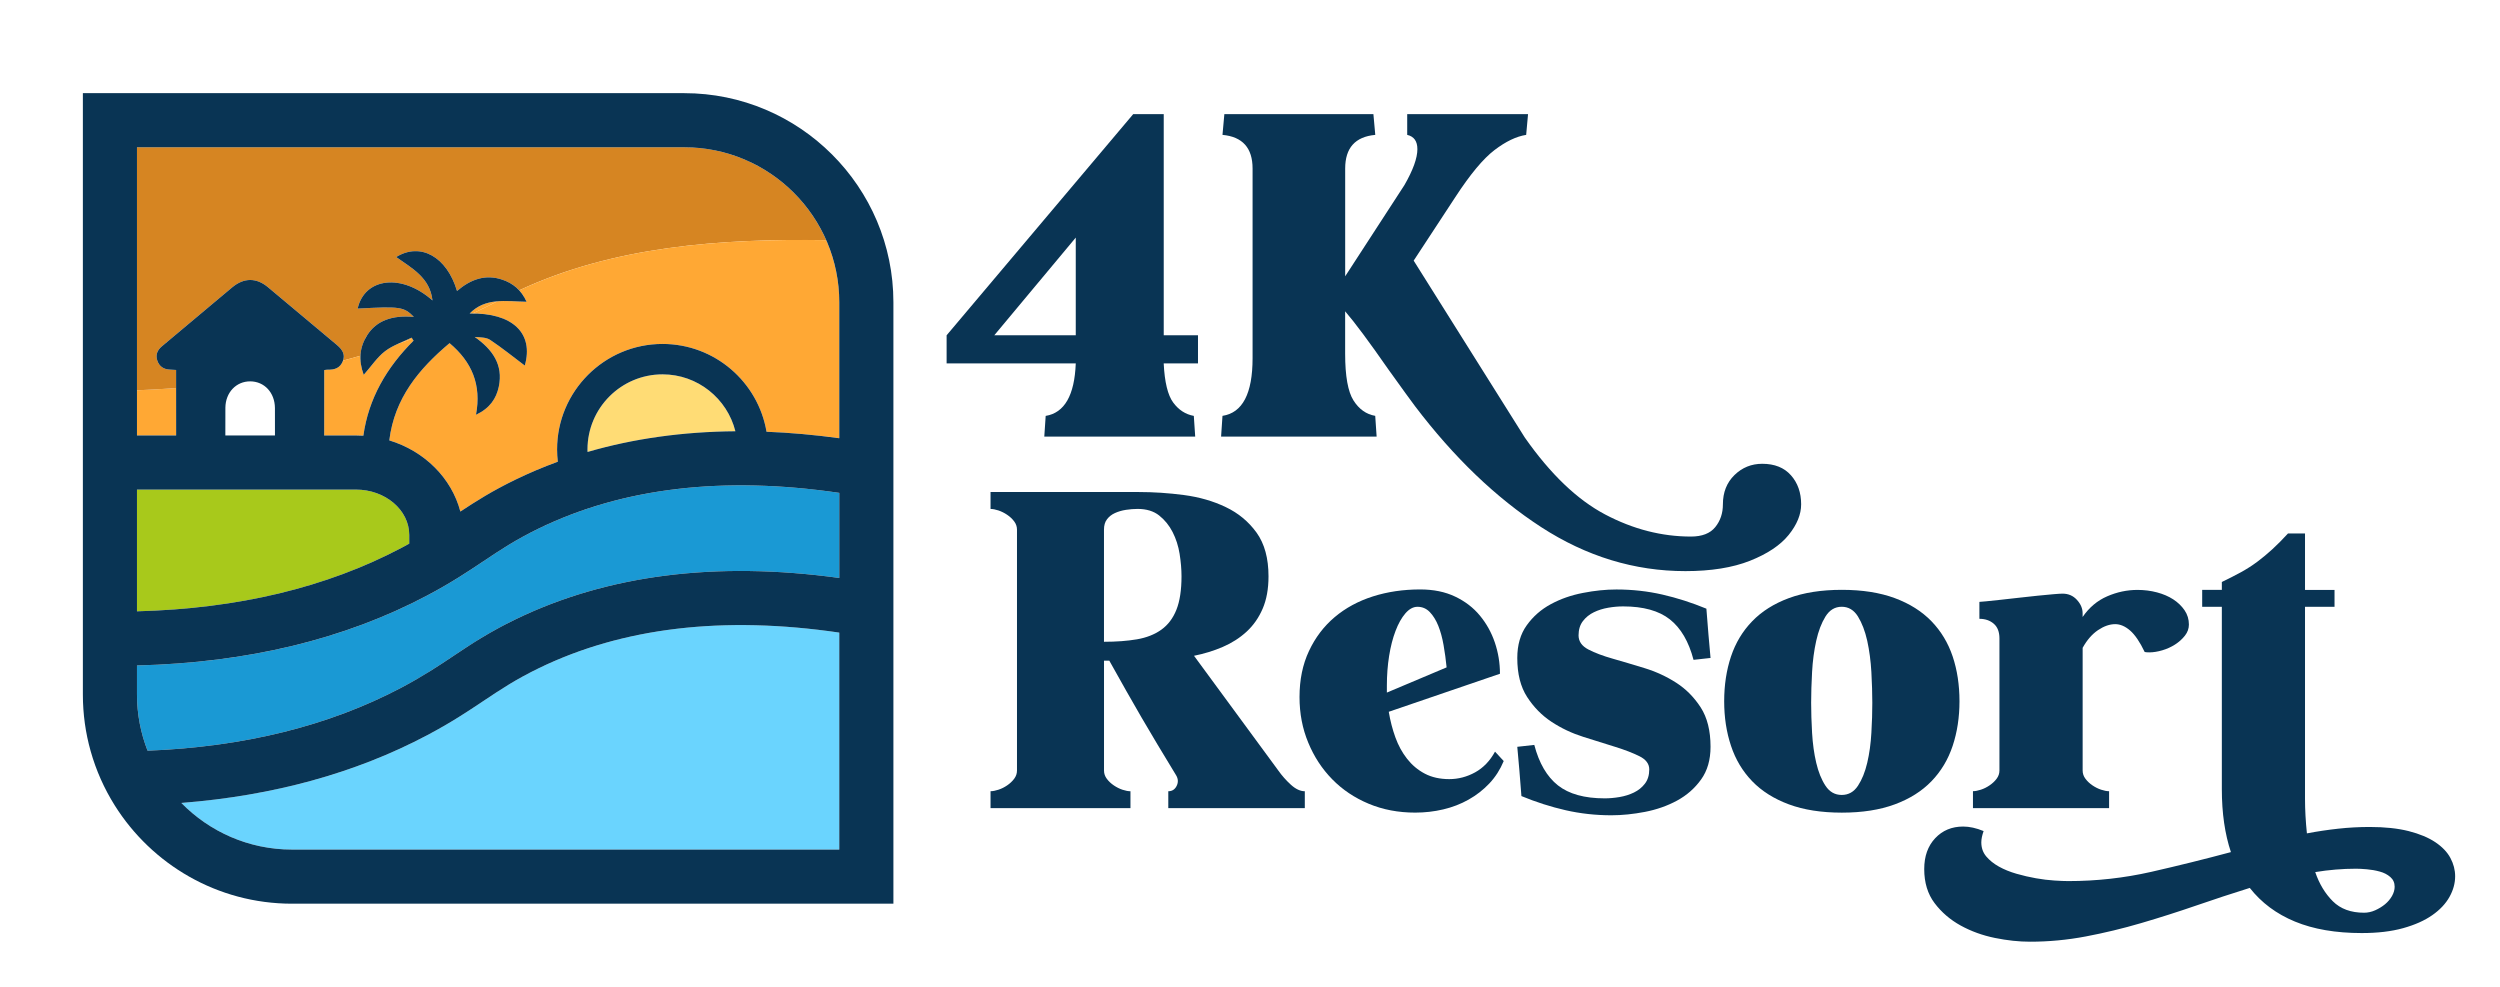 <svg width="223" height="88" viewBox="0 0 223 88" fill="none" xmlns="http://www.w3.org/2000/svg">
<g id="Group 22" filter="url(#filter0_d_984_516)">
<g id="Group">
<g id="Group_2">
<g id="Group_3">
<path id="Vector" d="M106.858 28.414H103.802C103.884 30.085 104.165 31.249 104.649 31.905C105.13 32.562 105.742 32.961 106.488 33.098L106.612 34.947H93.151L93.275 33.098C94.954 32.825 95.85 31.262 95.958 28.414H84.438V25.908L101.08 6.183H103.805V25.905H106.861V28.414H106.858ZM95.958 17.193L88.692 25.905H95.958V17.193Z" fill="#093454"/>
<path id="Vector_2" d="M159.754 38.397C160.36 39.082 160.662 39.945 160.662 40.985C160.662 41.889 160.289 42.799 159.547 43.718C158.804 44.635 157.654 45.403 156.099 46.021C154.543 46.636 152.622 46.944 150.34 46.944C145.798 46.944 141.509 45.634 137.477 43.021C133.446 40.404 129.695 36.808 126.224 32.235C125.892 31.797 125.108 30.716 123.869 28.988C122.135 26.495 120.841 24.754 119.987 23.768V27.548C119.987 29.549 120.236 30.938 120.73 31.718C121.224 32.498 121.871 32.958 122.67 33.094L122.795 34.943H108.922L109.046 33.094C110.834 32.822 111.73 31.109 111.73 27.957V11.031C111.73 9.195 110.834 8.196 109.046 8.031L109.212 6.183H122.508L122.674 8.031C120.883 8.196 119.99 9.195 119.99 11.031V20.647L125.274 12.512C126.045 11.171 126.431 10.102 126.431 9.306C126.431 8.593 126.128 8.171 125.523 8.031V6.183H136.301L136.135 8.031C135.253 8.168 134.312 8.621 133.305 9.389C132.301 10.156 131.138 11.552 129.816 13.581L126.1 19.248L136.011 35.026C138.296 38.286 140.683 40.572 143.175 41.889C145.668 43.205 148.22 43.861 150.834 43.861C151.825 43.861 152.548 43.579 153.001 43.018C153.457 42.456 153.683 41.778 153.683 40.985C153.683 39.916 154.027 39.047 154.715 38.375C155.404 37.703 156.229 37.37 157.192 37.37C158.294 37.37 159.148 37.712 159.754 38.397Z" fill="#093454"/>
</g>
</g>
<g id="Group_4">
<g id="Group_5">
<path id="Vector_3" d="M88.356 68.085V66.576C88.56 66.576 88.796 66.531 89.064 66.442C89.335 66.354 89.593 66.224 89.838 66.056C90.087 65.888 90.294 65.691 90.463 65.469C90.632 65.244 90.715 65 90.715 64.73V43.244C90.715 42.975 90.632 42.73 90.463 42.505C90.294 42.28 90.087 42.087 89.838 41.919C89.59 41.751 89.332 41.624 89.064 41.532C88.793 41.443 88.557 41.398 88.356 41.398V39.889H101.579C102.905 39.889 104.25 39.978 105.611 40.158C106.972 40.339 108.214 40.694 109.339 41.234C110.464 41.77 111.379 42.531 112.09 43.517C112.797 44.503 113.151 45.8 113.151 47.411C113.151 48.531 112.976 49.492 112.628 50.297C112.281 51.103 111.803 51.785 111.194 52.346C110.586 52.904 109.878 53.358 109.069 53.706C108.259 54.055 107.405 54.315 106.506 54.496L114.027 64.733C114.343 65.18 114.713 65.602 115.14 65.992C115.567 66.382 115.984 66.579 116.389 66.579V68.088H104.212V66.579C104.549 66.579 104.795 66.424 104.954 66.109C105.11 65.796 105.101 65.485 104.919 65.171C104.288 64.143 103.727 63.214 103.233 62.383C102.739 61.556 102.264 60.756 101.815 59.983C101.366 59.212 100.916 58.429 100.467 57.633C100.018 56.84 99.511 55.936 98.95 54.931H98.478V64.733C98.478 65.003 98.561 65.247 98.73 65.472C98.899 65.697 99.106 65.891 99.355 66.059C99.603 66.227 99.861 66.357 100.129 66.446C100.4 66.534 100.636 66.579 100.837 66.579V68.088H88.356V68.085ZM98.475 53.247C99.578 53.247 100.556 53.174 101.41 53.028C102.264 52.882 102.991 52.596 103.587 52.172C104.183 51.746 104.632 51.154 104.935 50.392C105.238 49.631 105.391 48.636 105.391 47.405C105.391 46.78 105.333 46.114 105.222 45.407C105.11 44.703 104.9 44.053 104.597 43.46C104.294 42.867 103.893 42.375 103.399 41.982C102.905 41.592 102.264 41.395 101.477 41.395C101.139 41.395 100.792 41.424 100.432 41.478C100.072 41.535 99.747 41.63 99.454 41.763C99.16 41.896 98.924 42.084 98.746 42.318C98.564 42.553 98.475 42.861 98.475 43.241V53.247Z" fill="#093454"/>
<path id="Vector_4" d="M115.917 58.181C115.917 56.637 116.197 55.267 116.762 54.068C117.322 52.872 118.087 51.864 119.056 51.046C120.022 50.231 121.16 49.615 122.463 49.2C123.766 48.785 125.172 48.578 126.679 48.578C127.871 48.578 128.91 48.791 129.799 49.216C130.689 49.641 131.425 50.205 132.008 50.913C132.591 51.617 133.037 52.419 133.34 53.313C133.643 54.208 133.796 55.137 133.796 56.098L123.878 59.491C124.012 60.297 124.209 61.058 124.468 61.774C124.726 62.491 125.076 63.129 125.513 63.687C125.953 64.245 126.479 64.689 127.097 65.012C127.715 65.336 128.442 65.498 129.274 65.498C130.083 65.498 130.854 65.294 131.584 64.892C132.314 64.489 132.904 63.874 133.356 63.046L134.131 63.886C133.815 64.647 133.388 65.314 132.849 65.884C132.311 66.455 131.689 66.937 130.995 67.327C130.297 67.721 129.544 68.009 128.735 68.199C127.925 68.39 127.094 68.485 126.24 68.485C124.732 68.485 123.349 68.222 122.09 67.695C120.831 67.169 119.745 66.442 118.836 65.513C117.925 64.584 117.211 63.493 116.695 62.24C116.175 60.991 115.917 59.637 115.917 58.181ZM123.709 57.141V57.778L129.038 55.53C128.971 54.858 128.882 54.198 128.767 53.548C128.655 52.898 128.496 52.324 128.295 51.819C128.091 51.315 127.839 50.909 127.537 50.595C127.234 50.281 126.867 50.126 126.44 50.126C126.058 50.126 125.698 50.323 125.36 50.713C125.022 51.106 124.729 51.626 124.484 52.273C124.235 52.923 124.044 53.665 123.91 54.506C123.776 55.346 123.709 56.224 123.709 57.141Z" fill="#093454"/>
<path id="Vector_5" d="M144.182 48.582C145.601 48.582 146.965 48.734 148.281 49.035C149.597 49.336 150.907 49.758 152.21 50.294C152.277 51.188 152.341 51.962 152.395 52.609C152.453 53.259 152.513 53.951 152.58 54.69L151.063 54.858C150.636 53.224 149.932 52.023 148.953 51.249C147.975 50.478 146.585 50.091 144.788 50.091C144.361 50.091 143.915 50.129 143.456 50.209C142.994 50.288 142.567 50.421 142.175 50.611C141.779 50.801 141.454 51.065 141.196 51.401C140.938 51.737 140.807 52.162 140.807 52.676C140.807 53.212 141.101 53.633 141.684 53.935C142.267 54.236 142.994 54.512 143.861 54.756C144.727 55.004 145.671 55.283 146.694 55.597C147.717 55.91 148.66 56.348 149.527 56.906C150.394 57.465 151.117 58.197 151.704 59.104C152.287 60.011 152.58 61.178 152.58 62.612C152.58 63.776 152.3 64.749 151.736 65.532C151.175 66.316 150.458 66.944 149.594 67.413C148.727 67.882 147.771 68.219 146.726 68.421C145.68 68.621 144.686 68.723 143.739 68.723C142.321 68.723 140.957 68.57 139.641 68.269C138.325 67.968 137.015 67.549 135.711 67.01C135.645 66.116 135.581 65.342 135.527 64.695C135.469 64.045 135.409 63.354 135.342 62.615L136.859 62.447C137.286 64.08 137.99 65.282 138.969 66.056C139.947 66.826 141.336 67.213 143.134 67.213C143.561 67.213 144.004 67.175 144.466 67.096C144.928 67.017 145.355 66.883 145.747 66.693C146.139 66.503 146.468 66.24 146.726 65.903C146.984 65.567 147.114 65.142 147.114 64.629C147.114 64.137 146.821 63.744 146.238 63.455C145.652 63.163 144.928 62.884 144.061 62.615C143.194 62.345 142.251 62.05 141.228 61.727C140.205 61.403 139.259 60.956 138.395 60.385C137.528 59.814 136.805 59.075 136.218 58.169C135.632 57.261 135.342 56.104 135.342 54.696C135.342 53.532 135.622 52.558 136.186 51.775C136.747 50.992 137.461 50.364 138.328 49.895C139.195 49.425 140.151 49.089 141.196 48.889C142.245 48.683 143.239 48.582 144.182 48.582Z" fill="#093454"/>
<path id="Vector_6" d="M153.797 58.552C153.797 57.097 154.001 55.768 154.406 54.556C154.81 53.348 155.438 52.301 156.295 51.417C157.15 50.532 158.24 49.844 159.568 49.352C160.894 48.861 162.469 48.613 164.292 48.613C166.115 48.613 167.686 48.861 169.015 49.352C170.34 49.844 171.43 50.532 172.288 51.417C173.142 52.301 173.773 53.348 174.178 54.556C174.582 55.765 174.786 57.097 174.786 58.552C174.786 59.986 174.582 61.311 174.178 62.529C173.773 63.75 173.142 64.8 172.288 65.685C171.434 66.569 170.344 67.258 169.015 67.749C167.689 68.241 166.115 68.488 164.292 68.488C162.469 68.488 160.894 68.241 159.568 67.749C158.243 67.258 157.15 66.569 156.295 65.685C155.441 64.8 154.81 63.75 154.406 62.529C153.998 61.308 153.797 59.983 153.797 58.552ZM161.554 58.685C161.554 59.513 161.583 60.407 161.637 61.372C161.694 62.336 161.815 63.224 162.007 64.039C162.198 64.857 162.472 65.539 162.832 66.087C163.192 66.636 163.676 66.909 164.282 66.909C164.888 66.909 165.372 66.636 165.732 66.087C166.092 65.539 166.366 64.857 166.558 64.039C166.749 63.224 166.873 62.333 166.927 61.372C166.985 60.411 167.01 59.513 167.01 58.685C167.01 57.858 166.981 56.944 166.927 55.949C166.87 54.953 166.746 54.024 166.558 53.161C166.366 52.298 166.089 51.578 165.732 50.995C165.372 50.415 164.888 50.123 164.282 50.123C163.676 50.123 163.192 50.415 162.832 50.995C162.472 51.578 162.198 52.298 162.007 53.161C161.815 54.024 161.691 54.953 161.637 55.949C161.583 56.947 161.554 57.858 161.554 58.685Z" fill="#093454"/>
<path id="Vector_7" d="M175.991 66.573C176.195 66.573 176.431 66.528 176.699 66.439C176.97 66.351 177.228 66.221 177.473 66.052C177.722 65.884 177.929 65.688 178.098 65.466C178.267 65.241 178.35 64.996 178.35 64.727V52.945C178.35 52.365 178.181 51.927 177.843 51.636C177.505 51.344 177.078 51.198 176.562 51.198V49.688C176.607 49.688 176.804 49.672 177.152 49.638C177.499 49.603 177.926 49.558 178.433 49.504C178.939 49.45 179.484 49.387 180.068 49.321C180.651 49.254 181.215 49.191 181.754 49.137C182.292 49.08 182.767 49.035 183.172 49.003C183.576 48.968 183.847 48.953 183.981 48.953C184.497 48.953 184.925 49.137 185.262 49.508C185.6 49.876 185.769 50.275 185.769 50.7V51.036C186.352 50.186 187.085 49.571 187.962 49.191C188.838 48.81 189.737 48.62 190.661 48.62C191.27 48.62 191.847 48.693 192.398 48.839C192.949 48.984 193.431 49.191 193.848 49.46C194.262 49.73 194.6 50.053 194.862 50.434C195.12 50.814 195.25 51.239 195.25 51.709C195.25 52.067 195.132 52.397 194.897 52.698C194.661 52.999 194.368 53.263 194.02 53.488C193.67 53.713 193.29 53.884 192.873 54.008C192.455 54.131 192.07 54.192 191.71 54.192C191.528 54.192 191.394 54.179 191.305 54.157C190.878 53.263 190.444 52.625 190.008 52.245C189.568 51.864 189.125 51.674 188.676 51.674C188.182 51.674 187.669 51.854 187.139 52.21C186.61 52.568 186.155 53.094 185.772 53.786V64.73C185.772 65 185.855 65.244 186.024 65.469C186.193 65.694 186.4 65.888 186.649 66.056C186.897 66.224 187.155 66.354 187.423 66.442C187.694 66.531 187.93 66.576 188.131 66.576V68.085H175.988V66.573H175.991Z" fill="#093454"/>
<path id="Vector_8" d="M171.641 73.521C171.641 72.379 171.966 71.463 172.619 70.768C173.272 70.074 174.104 69.728 175.114 69.728C175.675 69.728 176.284 69.861 176.937 70.131C176.804 70.511 176.733 70.847 176.733 71.136C176.733 71.628 176.88 72.046 177.173 72.395C177.466 72.741 177.842 73.045 178.305 73.302C178.767 73.559 179.289 73.772 179.873 73.94C180.459 74.108 181.036 74.241 181.609 74.342C182.183 74.444 182.728 74.51 183.244 74.542C183.761 74.577 184.178 74.593 184.494 74.593C187.011 74.593 189.475 74.317 191.881 73.772C194.287 73.223 196.658 72.636 198.998 72.008C198.459 70.397 198.188 68.529 198.188 66.401V50.126H196.435V48.616H198.188V47.912C198.841 47.598 199.418 47.303 199.925 47.024C200.432 46.745 200.91 46.438 201.359 46.102C201.808 45.765 202.251 45.398 202.691 44.995C203.131 44.592 203.596 44.123 204.09 43.584H205.607V48.62H208.24V50.129H205.607V64.73C205.607 65.424 205.607 66.262 205.607 67.248C205.607 68.231 205.665 69.262 205.776 70.337C206.72 70.156 207.653 70.02 208.578 69.918C209.499 69.817 210.432 69.766 211.379 69.766C212.727 69.766 213.887 69.89 214.853 70.134C215.818 70.381 216.612 70.711 217.23 71.123C217.848 71.539 218.298 72.008 218.578 72.535C218.859 73.061 218.999 73.603 218.999 74.162C218.999 74.786 218.83 75.405 218.492 76.007C218.154 76.61 217.645 77.155 216.956 77.634C216.271 78.116 215.404 78.5 214.359 78.792C213.313 79.084 212.083 79.229 210.665 79.229C208.348 79.229 206.363 78.887 204.712 78.205C203.058 77.523 201.716 76.521 200.68 75.202C199.106 75.693 197.509 76.22 195.89 76.778C194.271 77.336 192.64 77.856 190.998 78.338C189.357 78.82 187.709 79.217 186.055 79.531C184.401 79.845 182.744 80 181.08 80C180.092 80 179.044 79.889 177.944 79.664C176.842 79.439 175.825 79.071 174.891 78.557C173.958 78.043 173.183 77.377 172.565 76.559C171.95 75.744 171.641 74.732 171.641 73.521ZM210.872 77.415C211.21 77.415 211.541 77.342 211.867 77.197C212.192 77.051 212.485 76.873 212.743 76.661C213.001 76.448 213.208 76.201 213.368 75.922C213.524 75.643 213.603 75.367 213.603 75.1C213.603 74.742 213.473 74.45 213.215 74.228C212.956 74.003 212.641 73.841 212.271 73.743C211.902 73.641 211.519 73.575 211.124 73.54C210.729 73.505 210.41 73.489 210.162 73.489C208.947 73.489 207.733 73.591 206.519 73.79C206.879 74.843 207.402 75.709 208.087 76.391C208.775 77.076 209.703 77.415 210.872 77.415Z" fill="#093454"/>
</g>
</g>
</g>
<g id="Group_6">
<g id="Group_7">
<path id="Vector_9" d="M61.03 4.31C71.319 4.31 79.69 12.679 79.69 22.968V35.91V40.842V48.374V53.306V76.61H26.048C19.392 76.61 13.54 73.107 10.237 67.848C9.3 66.356 8.568 64.723 8.081 62.989C7.63 61.386 7.39 59.697 7.39 57.952V55.333V50.503V4.31H61.03ZM61.856 9.164C61.793 9.161 61.732 9.156 61.669 9.154C61.73 9.156 61.793 9.161 61.856 9.164ZM63.196 9.308C63.171 9.305 63.147 9.3 63.122 9.296C63.147 9.3 63.171 9.303 63.196 9.308ZM65.181 9.774C65.205 9.783 65.228 9.789 65.252 9.798C65.228 9.791 65.205 9.783 65.181 9.774C65.157 9.766 65.133 9.759 65.11 9.75C65.135 9.759 65.159 9.767 65.181 9.774ZM65.83 9.998C65.852 10.006 65.876 10.015 65.898 10.023C65.874 10.015 65.852 10.006 65.83 9.998C65.782 9.979 65.733 9.962 65.686 9.945C65.733 9.962 65.781 9.979 65.83 9.998ZM66.466 10.252C66.399 10.223 66.333 10.198 66.266 10.171C66.333 10.196 66.399 10.223 66.466 10.252ZM67.111 10.549C67.066 10.527 67.021 10.503 66.976 10.481C67.02 10.503 67.066 10.527 67.111 10.549ZM67.655 10.834C67.682 10.849 67.71 10.864 67.738 10.879C67.711 10.862 67.684 10.847 67.655 10.834C67.604 10.805 67.552 10.777 67.501 10.75C67.554 10.776 67.604 10.805 67.655 10.834ZM68.174 11.13C68.201 11.145 68.228 11.162 68.254 11.179C68.228 11.162 68.201 11.147 68.174 11.13C68.125 11.101 68.074 11.072 68.025 11.042C68.076 11.072 68.125 11.101 68.174 11.13ZM68.801 11.535C68.848 11.567 68.894 11.601 68.942 11.633C68.894 11.6 68.848 11.567 68.801 11.535ZM69.294 11.888C69.338 11.92 69.381 11.952 69.423 11.986C69.381 11.952 69.337 11.92 69.294 11.888ZM69.896 12.366C69.989 12.444 70.081 12.521 70.17 12.601C70.081 12.521 69.989 12.442 69.896 12.366C69.803 12.288 69.709 12.211 69.614 12.137C69.709 12.211 69.804 12.288 69.896 12.366ZM70.32 12.732C70.294 12.708 70.269 12.684 70.242 12.662C70.269 12.686 70.294 12.71 70.32 12.732ZM70.823 13.215C70.857 13.249 70.889 13.283 70.923 13.316C70.891 13.281 70.857 13.247 70.823 13.215ZM71.46 13.899C71.603 14.062 71.74 14.228 71.875 14.399C71.741 14.23 71.603 14.064 71.46 13.899C71.318 13.737 71.172 13.577 71.023 13.42C71.172 13.577 71.319 13.737 71.46 13.899ZM72.053 14.63C72.106 14.699 72.16 14.771 72.211 14.842C72.16 14.771 72.108 14.699 72.053 14.63C72.021 14.588 71.987 14.543 71.953 14.501C71.987 14.543 72.021 14.586 72.053 14.63ZM72.828 15.762C72.887 15.857 72.945 15.954 73.001 16.052C72.943 15.954 72.885 15.857 72.828 15.762ZM73.155 16.326C73.418 16.804 73.655 17.301 73.86 17.811C73.936 17.999 74.007 18.187 74.075 18.379C74.007 18.187 73.936 17.998 73.86 17.811C73.807 17.681 73.753 17.55 73.695 17.421C73.533 17.048 73.352 16.682 73.155 16.326C73.119 16.262 73.082 16.196 73.046 16.131C73.084 16.198 73.119 16.262 73.155 16.326ZM74.428 19.533C74.418 19.492 74.407 19.452 74.395 19.411C74.406 19.452 74.418 19.492 74.428 19.533ZM74.589 20.241C74.592 20.262 74.597 20.282 74.601 20.302C74.597 20.282 74.594 20.262 74.589 20.241ZM74.706 20.899C74.709 20.918 74.711 20.938 74.714 20.957C74.711 20.936 74.707 20.918 74.706 20.899C74.702 20.87 74.697 20.843 74.694 20.814C74.697 20.841 74.701 20.87 74.706 20.899ZM45.082 21.053C45.063 21.045 45.045 21.038 45.026 21.03C45.045 21.036 45.063 21.045 45.082 21.053ZM45.275 21.14C45.255 21.13 45.236 21.121 45.216 21.113C45.236 21.121 45.257 21.13 45.275 21.14ZM45.828 21.469C45.819 21.463 45.813 21.457 45.804 21.452C45.813 21.457 45.821 21.462 45.828 21.469ZM74.787 21.531C74.787 21.53 74.787 21.53 74.787 21.528C74.787 21.528 74.787 21.53 74.787 21.531ZM46.004 21.606C45.992 21.596 45.98 21.587 45.968 21.577C45.98 21.585 45.992 21.596 46.004 21.606ZM46.162 21.747C46.151 21.736 46.141 21.728 46.133 21.719C46.141 21.728 46.151 21.738 46.162 21.747ZM46.508 22.136C46.499 22.125 46.49 22.114 46.482 22.102C46.49 22.113 46.499 22.125 46.508 22.136ZM74.845 22.287C74.845 22.274 74.843 22.26 74.843 22.247C74.843 22.26 74.843 22.274 74.845 22.287ZM46.84 22.655C46.83 22.636 46.819 22.616 46.809 22.597C46.819 22.618 46.83 22.636 46.84 22.655ZM44.355 22.877C44.579 22.858 44.806 22.852 45.036 22.852C44.808 22.852 44.581 22.858 44.355 22.877ZM46.65 22.909C46.643 22.909 46.636 22.909 46.63 22.909C46.636 22.907 46.643 22.909 46.65 22.909ZM43.87 22.94C43.918 22.931 43.967 22.923 44.016 22.916C43.967 22.924 43.919 22.931 43.87 22.94ZM43.713 22.972C43.758 22.962 43.804 22.953 43.85 22.945C43.803 22.952 43.757 22.962 43.713 22.972ZM43.555 23.008C43.597 22.997 43.642 22.985 43.684 22.977C43.642 22.987 43.597 22.997 43.555 23.008ZM43.521 23.016C43.48 23.026 43.44 23.038 43.399 23.05C43.44 23.04 43.48 23.028 43.521 23.016ZM43.148 23.135C43.13 23.141 43.111 23.148 43.092 23.157C43.111 23.15 43.13 23.141 43.148 23.135ZM43.048 23.175C43.03 23.182 43.011 23.191 42.994 23.199C42.977 23.206 42.96 23.214 42.943 23.223C42.96 23.214 42.977 23.207 42.994 23.199C43.013 23.191 43.03 23.182 43.048 23.175ZM42.745 23.319C42.713 23.336 42.681 23.355 42.648 23.374C42.679 23.355 42.711 23.336 42.745 23.319ZM42.503 23.463C42.533 23.443 42.565 23.423 42.596 23.404C42.564 23.423 42.533 23.443 42.503 23.463ZM42.069 23.796C42.101 23.767 42.132 23.738 42.164 23.713C42.132 23.74 42.101 23.768 42.069 23.796ZM43.135 24.014C43.128 24.014 43.121 24.013 43.114 24.013C43.121 24.013 43.13 24.014 43.135 24.014ZM43.73 24.097C43.731 24.097 43.731 24.097 43.73 24.097C43.731 24.097 43.731 24.097 43.733 24.097C43.733 24.099 43.733 24.099 43.73 24.097C43.731 24.097 43.731 24.097 43.73 24.097C43.721 24.096 43.714 24.094 43.706 24.094C43.714 24.096 43.723 24.096 43.73 24.097ZM44.02 24.157C44.009 24.155 43.997 24.151 43.987 24.15C43.997 24.151 44.008 24.153 44.02 24.157ZM44.55 24.302C44.536 24.299 44.525 24.294 44.511 24.291C44.525 24.294 44.538 24.297 44.55 24.302ZM45.033 24.485C45.019 24.479 45.004 24.474 44.991 24.467C45.004 24.474 45.019 24.48 45.033 24.485ZM45.467 24.709C45.452 24.701 45.436 24.691 45.421 24.682C45.436 24.691 45.452 24.699 45.467 24.709ZM45.665 24.835C45.65 24.824 45.635 24.814 45.618 24.802C45.635 24.812 45.65 24.823 45.665 24.835ZM46.457 25.594C46.443 25.575 46.429 25.555 46.414 25.536C46.429 25.555 46.443 25.573 46.457 25.594ZM46.574 25.772C46.56 25.75 46.548 25.729 46.535 25.707C46.548 25.728 46.562 25.75 46.574 25.772ZM46.677 25.956C46.665 25.933 46.653 25.909 46.641 25.887C46.655 25.909 46.665 25.933 46.677 25.956ZM32.63 26.102C32.624 26.114 32.618 26.126 32.612 26.136C32.608 26.145 32.603 26.153 32.598 26.16C32.603 26.151 32.607 26.143 32.612 26.136C32.618 26.124 32.624 26.113 32.63 26.102ZM35.156 26.831C35.249 26.784 35.342 26.74 35.439 26.695C35.759 26.546 36.09 26.409 36.41 26.263C35.991 26.453 35.562 26.628 35.156 26.831ZM46.841 26.353C46.833 26.326 46.823 26.297 46.814 26.27C46.824 26.296 46.833 26.324 46.841 26.353ZM32.515 26.321C32.513 26.324 32.512 26.329 32.51 26.333C32.512 26.328 32.513 26.324 32.515 26.321ZM46.902 26.562C46.896 26.531 46.889 26.501 46.88 26.472C46.887 26.501 46.896 26.531 46.902 26.562ZM32.415 26.543C32.41 26.555 32.405 26.567 32.402 26.578C32.398 26.587 32.395 26.594 32.393 26.602C32.397 26.594 32.4 26.587 32.402 26.578C32.407 26.567 32.412 26.555 32.415 26.543ZM46.948 26.779C46.943 26.746 46.938 26.712 46.931 26.68C46.938 26.714 46.943 26.746 46.948 26.779ZM30.141 26.85C30.108 26.819 30.073 26.79 30.037 26.76C30.073 26.79 30.108 26.821 30.141 26.85ZM35.103 26.86C35.059 26.882 35.017 26.904 34.973 26.928C34.94 26.945 34.908 26.963 34.876 26.98C34.908 26.962 34.94 26.945 34.973 26.928C35.017 26.904 35.061 26.882 35.103 26.86ZM30.234 26.94C30.219 26.924 30.202 26.909 30.185 26.892C30.202 26.907 30.219 26.924 30.234 26.94ZM30.319 27.026C30.308 27.016 30.298 27.004 30.287 26.994C30.297 27.004 30.308 27.016 30.319 27.026ZM32.251 27.045C32.254 27.031 32.258 27.017 32.261 27.002C32.258 27.016 32.254 27.029 32.251 27.045ZM34.666 27.106C34.645 27.117 34.625 27.131 34.605 27.143C34.625 27.129 34.645 27.117 34.666 27.106ZM46.994 27.236C46.992 27.199 46.992 27.16 46.99 27.124C46.992 27.16 46.992 27.197 46.994 27.236ZM30.561 27.368C30.559 27.363 30.556 27.36 30.554 27.355C30.556 27.36 30.558 27.365 30.561 27.368ZM30.597 27.448C30.597 27.446 30.595 27.445 30.595 27.443C30.595 27.446 30.595 27.448 30.597 27.448ZM46.985 27.658C46.984 27.68 46.98 27.702 46.979 27.724C46.98 27.702 46.982 27.68 46.985 27.658ZM30.647 27.624C30.647 27.623 30.646 27.621 30.646 27.619C30.647 27.621 30.647 27.623 30.647 27.624ZM30.659 27.711C30.659 27.709 30.659 27.707 30.659 27.707C30.659 27.709 30.659 27.711 30.659 27.711ZM30.663 27.799C30.663 27.797 30.663 27.797 30.663 27.795C30.663 27.797 30.663 27.799 30.663 27.799ZM46.946 27.982C46.953 27.933 46.962 27.884 46.968 27.836C46.962 27.885 46.953 27.934 46.946 27.982ZM32.157 28.162C32.156 28.15 32.156 28.136 32.156 28.124C32.156 28.136 32.156 28.148 32.157 28.162ZM32.18 28.384C32.178 28.365 32.175 28.348 32.173 28.329C32.175 28.348 32.176 28.365 32.18 28.384ZM32.215 28.612C32.21 28.589 32.207 28.563 32.202 28.54C32.205 28.565 32.21 28.589 32.215 28.612ZM32.254 28.804C32.258 28.821 32.263 28.836 32.266 28.853C32.263 28.836 32.258 28.819 32.254 28.804ZM32.334 29.107C32.32 29.063 32.308 29.021 32.297 28.977C32.308 29.019 32.322 29.063 32.334 29.107ZM24.526 33.305C24.526 33 24.524 32.697 24.521 32.392C24.509 31.107 23.692 30.151 22.551 30.031C23.692 30.153 24.507 31.109 24.521 32.392C24.526 32.697 24.527 33 24.526 33.305ZM63.774 31.302C64.647 32.156 65.289 33.246 65.594 34.468C65.289 33.246 64.649 32.156 63.774 31.302ZM20.097 33.609C20.097 33.197 20.097 32.787 20.101 32.375C20.101 32.29 20.106 32.205 20.114 32.124C20.106 32.205 20.102 32.29 20.101 32.375C20.099 32.785 20.097 33.197 20.097 33.609ZM15.704 32.299C15.704 33.138 15.704 33.977 15.709 34.817C15.706 33.978 15.704 33.138 15.704 32.299ZM24.524 34.731C24.524 34.471 24.526 34.21 24.526 33.951C24.524 34.21 24.524 34.471 24.524 34.731ZM56.336 35.366C54.997 35.626 53.687 35.943 52.407 36.315C52.407 36.297 52.405 36.28 52.405 36.261C52.405 36.234 52.405 36.207 52.404 36.18C52.404 36.207 52.404 36.234 52.405 36.261C52.405 36.28 52.407 36.298 52.407 36.315C53.687 35.943 54.997 35.627 56.336 35.366ZM62.864 39.395C58.307 39.687 54.097 40.61 50.251 42.166C49.512 42.464 48.787 42.786 48.075 43.132C47.426 43.447 46.845 43.754 46.306 44.057C46.09 44.179 45.882 44.3 45.679 44.42C45.882 44.3 46.09 44.178 46.306 44.057C46.845 43.754 47.426 43.447 48.075 43.132C48.787 42.786 49.512 42.464 50.251 42.166C54.097 40.612 58.308 39.688 62.864 39.395C63.918 39.327 64.993 39.293 66.084 39.293C68.296 39.293 70.582 39.432 72.941 39.71C73.577 39.785 74.216 39.87 74.862 39.964C74.216 39.87 73.575 39.785 72.941 39.71C70.582 39.432 68.296 39.293 66.084 39.293C64.993 39.293 63.92 39.327 62.864 39.395ZM33.435 39.936C34.866 40.4 35.966 41.434 36.354 42.708C35.966 41.435 34.864 40.402 33.435 39.936C33.415 39.929 33.396 39.922 33.376 39.917C33.395 39.924 33.415 39.931 33.435 39.936ZM35.991 44.773C36.127 44.7 36.261 44.629 36.391 44.556C36.261 44.627 36.127 44.7 35.991 44.773ZM39.92 48.105C41.154 47.379 42.155 46.71 43.131 46.056C43.223 45.995 43.316 45.932 43.408 45.871C43.316 45.932 43.225 45.993 43.131 46.056C42.154 46.71 41.154 47.378 39.92 48.105ZM45.533 51.467C45.675 51.396 45.821 51.325 45.968 51.252C51.604 48.518 57.942 47.081 64.932 46.942C57.942 47.083 51.605 48.518 45.968 51.252C45.819 51.325 45.675 51.396 45.533 51.467ZM63.6 51.818C58.741 52.055 54.266 52.999 50.2 54.652C49.478 54.945 48.77 55.26 48.075 55.598C47.426 55.913 46.845 56.22 46.306 56.523C46.09 56.645 45.882 56.765 45.679 56.886C45.882 56.765 46.09 56.643 46.306 56.523C46.845 56.22 47.426 55.913 48.075 55.598C48.77 55.26 49.478 54.945 50.2 54.652C54.266 52.999 58.741 52.055 63.6 51.818C64.416 51.778 65.245 51.759 66.084 51.759C65.245 51.757 64.416 51.778 63.6 51.818ZM18.489 54.938C19.07 54.872 19.646 54.801 20.219 54.721C19.646 54.801 19.07 54.874 18.489 54.938ZM36.52 56.95C37.706 56.292 38.672 55.682 39.569 55.091C38.672 55.681 37.708 56.292 36.52 56.95ZM41.182 59.797C41.877 59.358 42.508 58.937 43.13 58.52C43.221 58.459 43.314 58.396 43.406 58.335C43.314 58.396 43.223 58.457 43.13 58.52C42.508 58.935 41.877 59.358 41.182 59.797ZM24.966 61.379C25.078 61.352 25.189 61.325 25.299 61.297C25.189 61.325 25.077 61.352 24.966 61.379ZM61.03 0.92H7.39H4V4.31V50.503V55.333V57.952C4 59.972 4.275 61.975 4.819 63.906C5.386 65.929 6.244 67.863 7.368 69.651C9.317 72.753 12.03 75.348 15.216 77.151C18.508 79.015 22.253 80 26.049 80H79.69H83.08V76.61V53.306V48.374V40.842V35.91V22.968C83.08 10.811 73.189 0.92 61.03 0.92ZM44.177 27.236L44.226 27.224L44.174 27.239L44.177 27.236ZM43.94 27.294L43.992 27.28L43.989 27.285L43.94 27.296V27.294ZM43.953 27.302L43.986 27.292L43.98 27.299L43.953 27.302ZM43.986 27.307L44.001 27.306L43.977 27.316L43.982 27.307H43.986ZM43.855 27.319L43.903 27.314L43.865 27.324H43.853L43.855 27.319ZM43.821 27.323L43.84 27.321L43.836 27.328L43.791 27.331L43.821 27.323ZM43.762 27.329L43.797 27.326L43.765 27.333H43.76L43.762 27.329ZM43.731 27.333L43.757 27.329L43.755 27.333L43.711 27.336L43.731 27.333ZM43.787 27.357L43.83 27.343L43.823 27.357H43.787ZM43.735 27.39L43.743 27.372L43.781 27.373L43.735 27.39ZM43.886 27.387L43.891 27.377H43.903L43.886 27.387ZM43.93 27.387L43.935 27.378H43.941L43.93 27.387ZM43.714 27.434L43.723 27.418L43.748 27.419L43.714 27.434ZM43.687 27.495L43.694 27.482L43.709 27.484L43.687 27.495ZM43.76 27.619L43.789 27.592L43.77 27.621L43.76 27.619ZM35.266 27.906L35.396 27.904L35.4 27.909H35.267L35.266 27.906ZM34.747 27.911L35.101 27.906L35.103 27.909L34.747 27.911Z" fill="white"/>
</g>
<g id="Group_8">
<g id="XMLID_1_">
<g id="Group_9">
<path id="Vector_10" d="M74.864 52.428V71.783H26.05C22.185 71.783 18.686 70.187 16.175 67.623C24.373 66.98 31.699 64.969 38.075 61.597C40.241 60.453 41.711 59.47 43.132 58.52C44.609 57.533 46.002 56.603 48.078 55.596C55.559 51.967 64.538 50.911 74.864 52.428Z" fill="#6AD4FE"/>
<path id="Vector_11" d="M74.864 39.964V47.554C63.851 46.044 54.169 47.276 45.971 51.252C43.596 52.405 41.996 53.472 40.451 54.506C39.131 55.389 37.765 56.301 35.819 57.33C29.365 60.742 21.781 62.621 13.163 62.963C12.556 61.408 12.219 59.719 12.219 57.952V55.36C22.032 55.118 30.69 53.038 38.075 49.133C40.241 47.989 41.712 47.007 43.134 46.056C44.608 45.069 46.001 44.139 48.078 43.132C55.558 39.503 64.537 38.447 74.864 39.964Z" fill="#1A99D4"/>
<path id="Vector_12" d="M12.219 34.843H15.713C15.712 34.834 15.712 34.826 15.712 34.817C15.705 33.416 15.707 32.014 15.708 30.612C14.547 30.7 13.385 30.767 12.219 30.816V34.843Z" fill="#FFA834"/>
<path id="Vector_13" d="M32.761 25.887C33.577 24.614 34.963 24.092 36.917 24.268C36.019 23.363 35.709 23.318 31.901 23.529C32.526 20.764 35.839 20.367 38.578 22.801C38.349 20.755 36.743 19.931 35.339 18.928C37.51 17.584 39.863 18.901 40.766 21.957C41.964 20.926 43.296 20.423 44.835 20.957C45.405 21.155 45.9 21.448 46.312 21.897C54.74 17.96 64.287 17.276 73.7 17.423C71.557 12.55 66.688 9.137 61.033 9.137H12.219V30.816C13.385 30.767 14.547 30.7 15.708 30.612C15.708 30.289 15.708 29.963 15.708 29.639C15.708 29.439 15.708 29.238 15.708 29.002C15.498 28.99 15.337 28.975 15.176 28.97C14.617 28.953 14.217 28.704 14.032 28.165C13.852 27.641 14.044 27.223 14.449 26.884C15.927 25.643 17.405 24.404 18.884 23.165C19.496 22.652 20.103 22.136 20.718 21.628C21.759 20.765 22.864 20.755 23.896 21.614C25.948 23.325 27.994 25.043 30.04 26.76C30.613 27.243 30.775 27.655 30.597 28.167C31.117 28.029 31.634 27.884 32.153 27.734C32.182 27.089 32.384 26.477 32.761 25.887Z" fill="#D68522"/>
<path id="Vector_14" d="M41.891 23.968C41.979 23.967 42.065 23.967 42.152 23.967C42.889 23.619 43.624 23.258 44.357 22.879C43.462 22.953 42.621 23.218 41.891 23.968Z" fill="#FFA834"/>
<path id="Vector_15" d="M46.31 21.897C46.565 22.174 46.785 22.509 46.971 22.918C46.081 22.901 45.195 22.808 44.356 22.877C43.624 23.257 42.889 23.618 42.151 23.965C45.805 23.963 47.615 25.797 46.81 28.607C45.804 27.85 44.797 27.036 43.726 26.319C43.373 26.082 42.853 26.092 42.343 26.053C43.907 27.153 44.91 28.519 44.49 30.495C44.268 31.538 43.707 32.407 42.456 32.997C42.961 30.323 42.094 28.284 40.1 26.606C37.367 28.902 35.187 31.511 34.725 35.282C37.857 36.232 40.282 38.639 41.063 41.63C42.429 40.725 43.907 39.788 45.97 38.786C47.198 38.19 48.461 37.656 49.756 37.183C49.714 36.821 49.691 36.454 49.691 36.087C49.691 30.899 53.911 26.679 59.098 26.679C63.748 26.679 67.623 30.07 68.373 34.51C70.482 34.592 72.646 34.785 74.863 35.088V22.967C74.863 20.996 74.446 19.12 73.698 17.421C64.285 17.276 54.739 17.96 46.31 21.897Z" fill="#FFA834"/>
<path id="Vector_16" d="M34.346 27.328C33.642 27.87 33.129 28.657 32.444 29.436C32.225 28.838 32.129 28.273 32.153 27.733C31.636 27.882 31.117 28.028 30.597 28.165C30.593 28.177 30.59 28.189 30.585 28.199C30.351 28.816 29.858 28.994 29.249 28.972C29.16 28.968 29.07 28.99 28.921 29.009C28.921 29.385 28.921 29.753 28.921 30.119C28.921 31.622 28.922 33.126 28.919 34.629C28.919 34.704 28.917 34.773 28.912 34.841H31.741C31.966 34.841 32.19 34.848 32.412 34.863C32.87 31.56 34.483 28.782 36.89 26.385C36.854 26.329 36.817 26.272 36.781 26.216C36.335 26.38 35.888 26.54 35.439 26.694C35.051 26.875 34.676 27.073 34.346 27.328Z" fill="#FFA834"/>
<path id="Vector_17" d="M35.438 26.695C35.886 26.541 36.333 26.382 36.781 26.218C36.76 26.185 36.738 26.151 36.718 26.119C36.301 26.324 35.862 26.499 35.438 26.695Z" fill="#FFA834"/>
<path id="Vector_18" d="M59.099 29.392C62.233 29.392 64.87 31.555 65.597 34.468C60.907 34.507 56.506 35.124 52.409 36.315C52.406 36.241 52.404 36.165 52.404 36.088C52.404 32.395 55.407 29.392 59.099 29.392Z" fill="#FFDC75"/>
<path id="Vector_19" d="M36.505 43.72V44.495C36.285 44.617 36.056 44.74 35.819 44.866C29.131 48.403 21.228 50.293 12.219 50.53V39.671H31.741C34.368 39.671 36.505 41.488 36.505 43.72Z" fill="#A8C91B"/>
<path id="Vector_20" d="M24.524 32.392C24.532 33.172 24.526 33.951 24.526 34.731C24.526 34.768 24.526 34.805 24.526 34.843H20.101C20.101 34.019 20.097 33.197 20.104 32.373C20.116 31.012 21.067 30.011 22.322 30.017C23.583 30.026 24.51 31.023 24.524 32.392Z" fill="white"/>
<path id="Vector_21" d="M61.032 4.31H7.392V50.503V55.333V57.952C7.392 59.697 7.632 61.386 8.083 62.989C8.569 64.723 9.302 66.356 10.239 67.848C13.542 73.107 19.394 76.61 26.05 76.61H79.692V53.306V48.374V40.842V35.91V22.968C79.692 12.679 71.321 4.31 61.032 4.31ZM12.218 39.671H31.741C34.368 39.671 36.505 41.488 36.505 43.72V44.495C36.285 44.617 36.056 44.74 35.819 44.866C29.131 48.403 21.228 50.293 12.218 50.53V39.671ZM20.104 32.373C20.116 31.012 21.067 30.011 22.323 30.017C23.584 30.026 24.511 31.022 24.524 32.392C24.533 33.172 24.526 33.951 24.526 34.731C24.526 34.768 24.526 34.805 24.526 34.843H20.101C20.101 34.019 20.098 33.197 20.104 32.373ZM74.864 71.783H26.05C22.184 71.783 18.686 70.187 16.174 67.623C24.372 66.98 31.698 64.968 38.074 61.597C40.24 60.453 41.71 59.47 43.132 58.52C44.608 57.533 46.001 56.603 48.077 55.596C55.558 51.967 64.537 50.911 74.864 52.428V71.783ZM74.864 47.554C63.851 46.044 54.168 47.276 45.971 51.252C43.596 52.405 41.996 53.472 40.45 54.506C39.13 55.389 37.764 56.301 35.819 57.33C29.365 60.742 21.78 62.621 13.162 62.963C12.556 61.408 12.218 59.719 12.218 57.952V55.36C22.031 55.118 30.69 53.038 38.074 49.133C40.24 47.989 41.711 47.007 43.133 46.056C44.608 45.069 46.001 44.139 48.077 43.132C55.558 39.503 64.537 38.447 74.864 39.964V47.554ZM52.404 36.088C52.404 32.395 55.407 29.392 59.099 29.392C62.232 29.392 64.869 31.555 65.596 34.468C60.907 34.507 56.505 35.124 52.409 36.315C52.406 36.241 52.404 36.165 52.404 36.088ZM74.864 35.09C72.647 34.787 70.483 34.593 68.374 34.512C67.623 30.072 63.749 26.68 59.099 26.68C53.912 26.68 49.692 30.9 49.692 36.088C49.692 36.456 49.714 36.822 49.757 37.185C48.462 37.658 47.199 38.192 45.971 38.788C43.908 39.79 42.43 40.727 41.064 41.632C40.283 38.641 37.857 36.234 34.725 35.283C35.188 31.512 37.368 28.904 40.101 26.607C42.094 28.285 42.962 30.324 42.457 32.999C43.708 32.409 44.269 31.539 44.491 30.497C44.911 28.521 43.908 27.155 42.344 26.055C42.854 26.094 43.374 26.084 43.727 26.321C44.798 27.038 45.804 27.851 46.811 28.609C47.635 25.733 45.721 23.877 41.891 23.968C43.306 22.514 45.132 22.884 46.972 22.918C46.484 21.846 45.755 21.277 44.835 20.957C43.296 20.423 41.964 20.926 40.766 21.957C39.862 18.901 37.51 17.584 35.339 18.928C36.742 19.931 38.349 20.755 38.578 22.801C35.839 20.367 32.526 20.764 31.9 23.529C35.708 23.318 36.019 23.363 36.917 24.268C34.963 24.092 33.576 24.614 32.761 25.887C32.066 26.972 31.963 28.123 32.444 29.436C33.129 28.656 33.642 27.87 34.346 27.328C35.037 26.796 35.92 26.511 36.718 26.119C36.776 26.207 36.832 26.297 36.89 26.387C34.483 28.784 32.87 31.561 32.412 34.865C32.19 34.849 31.966 34.843 31.741 34.843H28.912C28.917 34.775 28.919 34.705 28.919 34.631C28.922 33.127 28.921 31.624 28.921 30.121C28.921 29.755 28.921 29.387 28.921 29.011C29.07 28.992 29.16 28.97 29.25 28.973C29.858 28.995 30.351 28.817 30.585 28.201C30.783 27.673 30.626 27.253 30.039 26.76C27.994 25.043 25.948 23.325 23.896 21.614C22.863 20.755 21.759 20.765 20.718 21.628C20.103 22.136 19.496 22.652 18.884 23.165C17.404 24.404 15.927 25.643 14.449 26.884C14.044 27.223 13.852 27.641 14.032 28.165C14.217 28.704 14.617 28.953 15.176 28.97C15.337 28.975 15.498 28.99 15.708 29.002C15.708 29.238 15.708 29.439 15.708 29.639C15.708 31.365 15.703 33.09 15.711 34.817C15.711 34.826 15.711 34.834 15.713 34.843H12.218V9.137H61.032C68.659 9.137 74.864 15.342 74.864 22.968V35.09Z" fill="#093454"/>
</g>
</g>
</g>
</g>
</g>
<defs>
<filter id="filter0_d_984_516" x="0" y="0.92" width="222.999" height="87.08" filterUnits="userSpaceOnUse" color-interpolation-filters="sRGB">
<feFlood flood-opacity="0" result="BackgroundImageFix"/>
<feColorMatrix in="SourceAlpha" type="matrix" values="0 0 0 0 0 0 0 0 0 0 0 0 0 0 0 0 0 0 127 0" result="hardAlpha"/>
<feOffset dy="4"/>
<feGaussianBlur stdDeviation="2"/>
<feComposite in2="hardAlpha" operator="out"/>
<feColorMatrix type="matrix" values="0 0 0 0 0 0 0 0 0 0 0 0 0 0 0 0 0 0 0.25 0"/>
<feBlend mode="normal" in2="BackgroundImageFix" result="effect1_dropShadow_984_516"/>
<feBlend mode="normal" in="SourceGraphic" in2="effect1_dropShadow_984_516" result="shape"/>
</filter>
</defs>
</svg>
